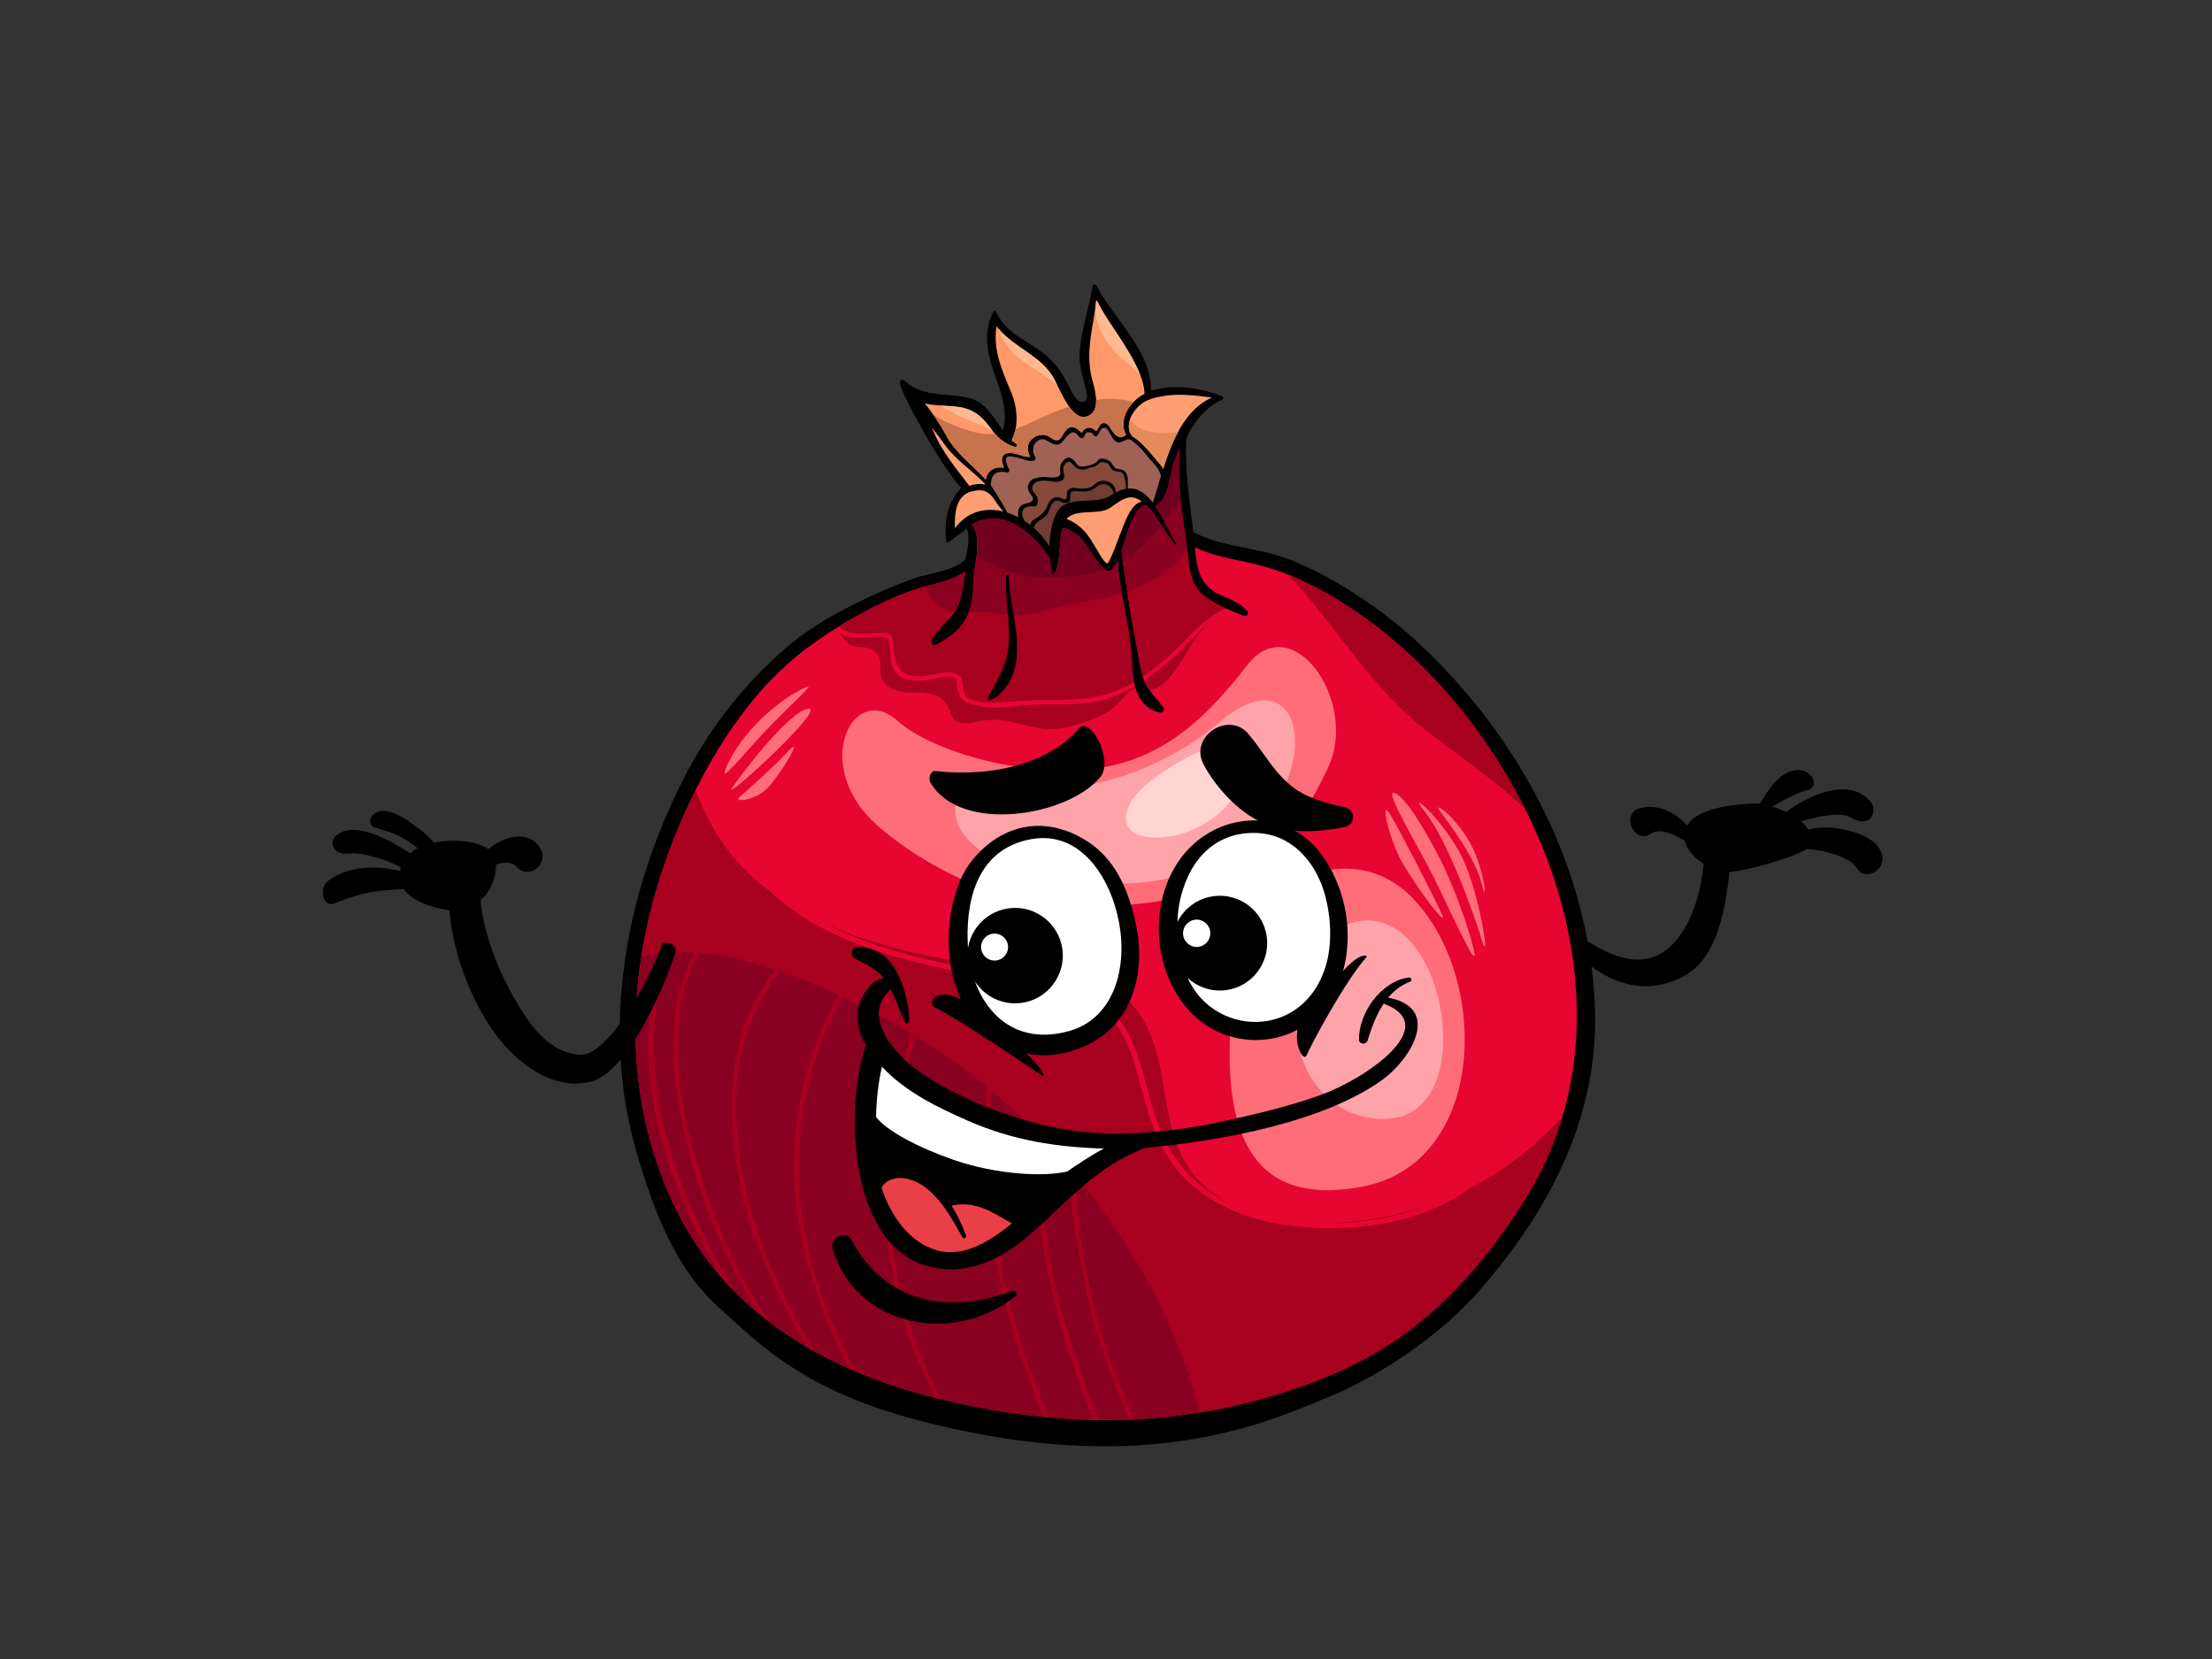 <?xml version="1.0" encoding="utf-8"?>
<!-- Generator: Adobe Illustrator 17.0.0, SVG Export Plug-In . SVG Version: 6.00 Build 0)  -->
<!DOCTYPE svg PUBLIC "-//W3C//DTD SVG 1.1//EN" "http://www.w3.org/Graphics/SVG/1.1/DTD/svg11.dtd">
<svg version="1.1" id="Layer_1" xmlns="http://www.w3.org/2000/svg" xmlns:xlink="http://www.w3.org/1999/xlink" x="0px" y="0px"
	 width="800px" height="600px" viewBox="0 0 800 600" enable-background="new 0 0 800 600" xml:space="preserve">
<rect x="0" y="0" width="800" height="600" fill="#333333" stroke="none"/>
<g>
	<path d="M566.853,335.169c13.524,10.653,28.727,17.942,39.46,4.814c6.046-7.381,8.803-17.551,9.856-27.519
		c-2.98-1.979-6.174-4.885-6.703-8.268c-3.81-2.313-9.167-4.992-12.466-2.653c-5.803,4.109-11.267-7.467-3.731-9.318
		c6.475-1.583,12.636,1.613,17.004,6.346c2.549-5.357,14.289-7.939,26.226-7.98c3.14-4.885,6.665-11.124,12.928-12.057
		c5.719-0.867,9.41,6.259,3.794,7.376c-3.744,0.745-10.944,5.123-12.278,5.762c1.707,0.543,3.373,1.208,4.959,1.989
		c8.75-6.255,23.012-12.875,30.753-3.541c1.603,1.938,1.02,5.646-1.203,6.524c-2.495,0.984-4.758-0.193-6.521-1.197
		c-3.12-1.775-10.785-0.436-17.549,1.583c0.249,0.193,2.136,2.069,2.501,2.977c4.19-1.024,8.763-0.883,12.862-0.061
		c5.017,1.02,12.74,3.668,13.967,9.451c1.162,5.499-6.412,9.658-9.43,4.2c-1.73-3.13-11.183-6.417-18.15-6.478
		c-0.817,1.075-14.533,6.564-27.572,8.289c-1.704,13.082-4.139,31.44-17.257,38.014c-16.798,8.426-31.976-0.756-43.108-13.483
		C563.779,338.309,565.344,333.983,566.853,335.169z"/>
	<g>
		<g>
			<path d="M246.649,282.769c9.423-18.774,22.132-35.154,38.045-48.829c8.758-7.523,19.309-13.184,29.713-18.059
				c5.324-2.495,10.188-4.586,15.728-6.554c6.105-2.176,14.637-2.689,19.076-7.051c0.679-3.455,1.732-7.777,0.457-11.124
				c-1.461,0.928-7.394,5.986-7.477,4.951c-0.462-5.692-0.525-13.448,5.473-19.646c-7.639-8.203-21.68-34.043-22.177-37.731
				c-0.144-1.101,0.576-2.003,1.874-0.842c6.929,6.148,15.773,3.987,23.951,6.27c5.083,1.41,8.24,7.249,11.449,11.49
				c3.759-14.107-10.363-26.094-4.216-41.378c1.06-2.633,1.332-2.252,2.314-0.345c3.599,6.995,11.235,9.598,17.145,14.325
				c4.292,3.439,7.229,8.563,9.557,13.392c2.61,5.392,6.059,4.393,5.514,0.958c-0.586-3.627-1.938-7.051-2.44-10.708
				c-1.137-8.314,3.269-19.758,4.459-28.016c0.124-0.867,1.037-1.36,1.438-0.579c5.973,11.551,20.237,24.105,19.687,38.055
				c9.057-2.891,19.177-0.436,25.054,1.598c1.466,0.507,1.367,1.415,0.705,1.659c-4.216,1.603-10.257,7.244-12.913,13.981
				c-0.655,12.002,1.187,22.076,2.511,33.86c0.063,0.025,0.127,0.046,0.185,0.081c9.212,4.845,19.989,5.276,29.845,8.243
				c10.358,3.12,20.267,8.741,29.307,14.564c17.001,10.932,31.846,25.581,44.355,41.372c23.814,30.091,39.42,66.827,41.472,105.379
				c2.161,40.5-15.92,75.304-42.04,105.065c-13.194,15.02-34.347,29.787-52.979,37.563c-20.141,8.411-58.673,26.48-125.883,14.209
				c-57.828-10.557-75.821-27.504-96.664-46.831c-15.829-14.675-23.119-35.802-28.709-54.577
				C217.141,372.707,225.99,323.923,246.649,282.769z"/>
			<path fill="#FF9E72" d="M345.381,191.055c4.514-6.194,11.086-7.619,17.437-6.072c-1.108-1.289-2.082-2.668-3.043-4.094
				c-2.271-3.368-4.345-4.231-8.466-3.135C345.634,179.266,345.165,185.881,345.381,191.055z"/>
			<path fill="#9F6255" d="M364.32,185.414c1.354,0.426,2.673,1.005,3.959,1.674c-0.226-1.284-0.137-2.947,0.728-3.906
				c1.266-1.4,3.47-0.908,4.477-2.273c1.017-1.365-3.916-3.698-0.523-7.238c0.779-0.807,3.493-1.147,4.484-1.167
				c1.25-0.025,5.403,0.786,5.978-0.892c0.319-0.974-0.873-3.165,1.481-5.352c1.927-1.791,3.343-0.097,4.854,1.933
				c1.02,1.359,6.4-0.132,7.242-1.527c0.756-1.233,2.457-0.791,3.759-0.228c1.301,0.558,1.738,2.222,2.602,2.825
				c0.865,0.594,2.44,0.264,3.35,1.121c1.527,1.441,1.202,3.81,1.124,6.3c3.746-0.35,6.65,1.877,9.105,5.088
				c0.951-2.922,1.89-6.214,2.927-9.613c-0.621-3.201-3.586-5.336-5.651-8.08c-1.199-1.583-2.739-3.034-4.271-4.286
				c-2.504-2.045-2.577-0.157-5.21,0.228c-2.468,0.361-3.713-5.635-5.311-5.341c-1.6,0.289-1.623,1.522-2.326,2.496
				c-0.244,0.34-0.933,1.192-1.615,0.056c-0.683-1.126-2.79-1.37-3.165,0.193c-0.38,1.553-1.649,1.121-2.113,0.467
				c-3.269-4.616-5.248,2.79-7.617,2.917c-2.577,0.137-3.873-2.126-5.859-1.958c-1.988,0.163-4.352,2.983-2.28,6.65
				c0.284,0.492-0.185,0.964-0.617,1.075c-1.623,0.431-3.604-0.517-5.164-0.908c-1.099-0.274-2.209-0.532-3.338-0.588
				c-3.003-0.142-0.819,3.744-0.317,4.738c0.243,0.477-0.214,1.202-0.779,1.07c-4.324-1.035-5.894,1.131-5.859,4.723
				C360.063,177.841,364.378,185.272,364.32,185.414z"/>
			<path fill="#703D34" d="M401.872,179.104c0.327-0.229,0.647-0.406,0.958-0.604c-0.553-1.846-1.509-3.247-3.589-3.434
				c-2.09-0.188-2.764,1.491-4.631,2.242c-1.862,0.741-3.391,0.376-4.56,0.37c-1.076,0-2.985-0.466-2.935,1.289
				c0.013,0.736,0.031,1.415-0.162,2.126c-0.167,0.659-0.903,0.72-1.438,0.801c-1.638,0.243-2.564-1.593-4.119-0.553
				c-1.738,1.167-1.611,3.439-2.894,4.921c-1.517,1.76-4.147,2.176-4.593,4.692c2.209,1.933,4.132,4.185,5.562,6.645
				c0.122-3.855,0.892-7.868,2.113-10.977C384.988,177.947,395.676,183.34,401.872,179.104z"/>
			<path fill="#FF9E72" d="M385.667,187.732c2.58,0.72,5.367,3.074,6.612,4.464c1.707,1.907,2.98,4.205,4.314,6.391
				c1.103,1.816,2.747,4.834,3.742,5.174c0.994,0.33,4.611-10.455,6.031-13.797c1.238-2.937,3.13-7.883,6.602-8.568
				c-0.492-0.355-0.999-0.675-1.55-0.949c-4.005-1.998-7.368,1.709-10.424,3.521C397.104,186.261,388.983,183.862,385.667,187.732z"
				/>
			<path fill="#854A3C" d="M373.686,188.072c2.316-1.542,4.205-2.496,5.177-5.306c0.71-2.054,2.536-3.632,4.588-2.698
				c3.383,1.537,1.862-0.751,2.6-2.465c0.35-0.847,1.74-1.365,2.711-1.146c0.987,0.208,3.008,0.411,4.599,0.066
				c2.678-0.589,2.815-2.643,5.557-2.658c2.742-0.02,4.571,1.78,4.646,4.215c1.319-0.705,2.544-1.131,3.696-1.314
				c-0.15-2.009-0.388-4.733-1.327-5.707c-0.467-0.482-2.445-0.37-3.477-1.055c-1.068-0.72-1.2-2.237-2.057-2.506
				c-1.674-0.528-2.275-0.695-3.358,0.507c-1.093,1.187-2.077,0.731-3.31,1.289c-1.248,0.573-2.866,0.776-4.088,0.142
				c-1.743-0.918-2.536-4.144-4.614-1.41c-1.2,1.573,0.185,3.501-0.167,4.662c-0.411,1.324-1.88,1.461-3.031,1.628
				c-0.543,0.071-7.475-1.938-8.434,1.694c-0.512,1.953,1.664,2.648,1.933,4.657c0.188,1.319-0.442,2.593-1.352,2.481
				c-4.543-0.568-5.131,2.42-3.345,5.316c0.687,0.442,1.352,0.933,2.006,1.446C372.793,189.183,373.052,188.493,373.686,188.072z"/>
			<path fill="#FF9E72" d="M337.513,155.739c3.175,7.807,8.129,13.356,13.029,19.971c1.798-0.609,3.893-0.918,5.684-0.441
				c0.002-0.106,0.01-0.213,0.018-0.32c-4.797-4.93-10.701-8.654-14.774-14.406c-1.478-2.065-2.917-4.017-4.416-5.904
				C337.203,155.004,337.361,155.369,337.513,155.739z"/>
			<path fill="#FF9969" d="M404.206,120.93c-1.844-2.81-3.774-5.545-5.469-8.456c-3.084-5.326-1.834-5.24-2.932,1.202
				c-1.421,8.319-2.99,15.832-0.662,24.116c1.286,4.586,2.737,11.15-1.91,12.743c-5.405,1.851-9.014-7.965-12.005-13.504
				c-4.672-8.659-15.185-11.424-20.841-19.093c-1.286,8.72,1.887,15.715,5.362,24.029c2.176,5.174,2.81,12.053,0.172,17.11
				c-0.016,0.035-0.051,0.05-0.064,0.091c0.498,0.466,1.022,0.908,1.58,1.299c0.553,0.38,0.259,1.405-0.469,1.161
				c-4.147-1.354-6.447-3.657-9.009-7.142c-3.693-5.017-7.198-7.112-13.402-7.553c-3.196-0.233-6.836-0.238-10.064-1.05
				c2.856,3.653,5.524,7.518,7.525,11.312c3.376,6.422,9.519,10.881,14.449,16.222c0.731-3.14,2.96-4.743,6.595-4.286
				c-0.807-1.978-1.393-4.535,1.103-5.174c2.759-0.715,5.648,1.522,8.385,1.268c-0.92-1.913-1.296-4.241,0.223-5.981
				c1.542-1.791,4.22-2.567,6.427-1.436c0.746,0.391,1.785,1.502,3.188,1.39c1.389-0.122,1.955-2.242,3.117-3.591
				c1.966-2.308,4.139-0.791,5.658,0.969c1.413-2.308,3.171-2.495,5.288-0.695c0.804-0.908,0.753-1.156,1.476-2.252
				c0.725-1.101,2.538-0.649,3.31,0.619c0.768,1.258,3.071,5.829,6.021,2.983c-3.041-5.428,1.499-12.194,6.668-14.777
				C413.859,136.163,408.789,127.895,404.206,120.93z"/>
			<path fill="#FFB88F" d="M402.002,125.912c-3.199-3.982-5.968-9.308-5.862-14.462c0.132-1.116,0.195-1.897,0.266-2.348
				c0.015-0.106,0.038-0.208,0.063-0.325c0.18-0.543,0.553,0.741,2.267,3.698c1.694,2.911,3.625,5.646,5.469,8.456
				c3.058,4.657,6.325,9.887,8.187,14.721C409.344,132.1,405.073,129.727,402.002,125.912z"/>
			<path fill="#FFB88F" d="M369.905,130.538c-4.449-3.205-7.277-7.061-8.779-11.687c5.791,6.985,15.626,9.882,20.103,18.18
				c0.368,0.675,0.738,1.421,1.126,2.197C378.498,136.012,374.071,133.551,369.905,130.538z"/>
			<path fill="#FFB88F" d="M344.135,148.993c-1.344-0.761-2.724-1.578-4.129-2.344c1.555,0.112,3.097,0.178,4.553,0.284
				c6.204,0.442,9.709,2.536,13.402,7.553c0.368,0.502,0.733,0.979,1.106,1.436C354.283,153.294,348.898,151.717,344.135,148.993z"
				/>
			<path fill="#C6734E" d="M351.696,156.084c2.955,0.837,5.641,1.04,8.2,0.827c1.913,2.161,3.985,3.708,7.074,4.718
				c0.728,0.244,1.022-0.781,0.469-1.161c-0.558-0.391-1.083-0.832-1.58-1.299c0.013-0.041,0.048-0.056,0.064-0.091
				c0.636-1.212,1.067-2.536,1.346-3.911c2.899-1.06,5.806-2.47,8.956-3.911c3.137-1.44,6.711-2.942,10.467-4.19
				c1.869,2.623,4.01,4.332,6.541,3.47c2.526-0.867,3.241-3.196,3.175-5.869c4.697-0.7,9.344-0.614,13.488,0.822
				c-3.079,3.236-4.824,7.832-2.635,11.743c-2.95,2.846-5.253-1.725-6.021-2.983c-0.771-1.268-2.585-1.72-3.31-0.619
				c-0.723,1.096-0.672,1.344-1.476,2.252c-2.118-1.8-3.876-1.613-5.288,0.695c-1.519-1.76-3.693-3.277-5.658-0.969
				c-1.162,1.35-1.728,3.47-3.117,3.591c-1.403,0.112-2.442-0.999-3.188-1.39c-2.207-1.131-4.885-0.355-6.427,1.436
				c-1.519,1.74-1.144,4.068-0.223,5.981c-2.736,0.254-5.626-1.984-8.385-1.268c-2.496,0.639-1.91,3.196-1.103,5.174
				c-3.635-0.457-5.864,1.146-6.595,4.286c-4.931-5.341-11.073-9.8-14.449-16.222c-1.301-2.461-2.891-4.941-4.616-7.381
				C341.667,152.837,346.971,154.755,351.696,156.084z"/>
			<path fill="#FF9E72" d="M438.34,143.762c-5.694-0.69-11.422-1.471-17.128-0.598c-3.414,0.523-6.645,1.223-9.27,3.617
				c-3.064,2.79-5.126,7.675-2.468,10.987c2.968,1.77,5.481,4.637,7.573,7.198c1.471,1.801,2.909,3.109,3.627,4.631
				C424.032,159.036,428.658,148.034,438.34,143.762z"/>
			<path fill="#E38C5A" d="M426.051,156.221c-2.234,4.16-3.931,8.801-5.377,13.377c-0.718-1.522-2.156-2.83-3.627-4.631
				c-2.092-2.562-4.606-5.428-7.573-7.198c-1.44-1.796-1.494-4.053-0.745-6.198C411.556,156.378,418.974,157.175,426.051,156.221z"
				/>
			<path fill="#E70532" d="M243.638,435.557c20.149,42.717,60.748,62.074,97.925,70.799c45.258,10.622,90.299,10.653,137.175-7.964
				c32.551-12.91,54.082-35.169,72.301-63.799c17.982-28.255,22.639-60.572,16.935-93.296
				c-6.006-34.388-23.664-67.655-46.996-93.342c-12.116-13.336-26.226-24.967-41.92-33.814c-8.002-4.51-16.684-8.202-25.64-10.267
				c-7.282-1.669-14.571-2.714-21.29-5.981c0.685,7.472,1.59,14.138,9.74,17.501c3.487,1.431,6.45,2.729,9.113,5.413
				c0.931,0.943-0.038,2.425-1.271,1.907c-5.263-2.197-10.249-3.972-14.695-7.624c-4.448-3.657-5.017-10.181-5.6-15.462
				c-0.152-1.365-0.325-2.729-0.502-4.098c-0.15-0.381-0.195-0.781-0.162-1.177c-1.466-10.683-3.488-21.614-2.179-32.287
				c-0.7,1.76-1.344,3.546-1.973,5.326c-1.74,4.905-1.634,12.854-6.752,15.634c2.897,4.251,5.187,9.704,7.619,13.387
				c0.31,0.482-0.403,0.959-0.748,0.492c-2.414-3.282-4.499-6.797-6.825-10.145c-1.012-1.456-2.133-2.902-3.439-4.134
				c-4.499,0.761-6.721,10.591-7.959,13.919c-0.269,0.72-0.548,1.664-0.877,2.683c1.433,10.318,2.795,20.565,4.793,30.811
				c0.948,4.885,1.529,9.846,2.879,14.64c1.321,4.723,4.842,7.416,7.47,11.256c0.566,0.832-0.216,1.983-1.2,1.77
				c-8.634-1.862-9.932-10.774-10.206-18.333c-0.444-12.301-4.433-24.166-5.141-36.482c-0.862,1.836-1.938,3.759-3.538,3.794
				c-1.651,0.036-6.303-7.168-8.243-9.973c-1.271-1.862-4.944-6.011-8.289-5.463c-0.992,4.479-0.573,9.146-1.712,13.59
				c-0.619,2.409-1.753,3.657-2.006,2.663c-0.218-0.837-0.665-4.667-0.766-5.61c-3.109-4.743-6.927-8.776-11.819-11.764
				c-5.783-3.541-11.286-3.16-16.255-0.457c4.079,5.758,0.284,15.72,0.378,22.127c0.155,10.602-4.459,17.12-13.699,21.518
				c-0.959,0.457-1.786-0.792-1.403-1.613c2.524-5.275,7.705-7.685,9.836-13.234c1.291-3.333,1.824-7.797,2.448-11.753
				c-5.722,3.967-13.531,4.707-19.943,7.076c-13.397,4.941-25.898,12.144-37.355,20.615c-18.459,13.641-32.209,34.423-42.001,54.866
				C227.695,335.489,221.582,388.782,243.638,435.557z"/>
			<path fill="#A8001F" d="M406.493,196.544c1.238-3.328,3.459-13.158,7.959-13.919c1.306,1.233,2.427,2.678,3.439,4.134
				c2.326,3.348,4.411,6.863,6.825,10.145c0.345,0.467,1.058-0.01,0.748-0.492c-2.432-3.683-4.722-9.136-7.619-13.387
				c5.119-2.78,5.012-10.729,6.752-15.634c0.629-1.781,1.273-3.566,1.973-5.326c-0.773,6.336,0.391,19.164,0.391,19.164l0.211,1.771
				c0,0,1.065,7.594,1.578,11.352c-0.033,0.396,0.012,0.796,0.162,1.177c0.178,1.369,0.35,2.734,0.502,4.098
				c0.583,5.281,1.152,11.804,5.6,15.462c2.615,2.146,5.423,3.637,8.362,4.961c-6.914,2.805-11.246,8.065-16.783,13.539
				c-4.038,3.992-8.466,7.908-13.29,11.13c-0.007-0.01-0.015-0.025-0.015-0.041c-1.349-4.794-1.93-9.755-2.879-14.64
				c-1.999-10.246-3.361-20.493-4.793-30.811C405.945,198.207,406.224,197.264,406.493,196.544z"/>
			<path fill="#A8001F" d="M409.352,239.372c0.091,2.394,0.282,4.925,0.773,7.33c-3.444,1.994-7.079,3.607-10.919,4.621
				c-8.4,2.227-16.953,1.714-25.538,1.872c-5.727,0.112-17.303,2.156-23.144-0.426c-3.137-1.39-1.851-7.325-3.381-8.37
				c-5.27-3.571-11.436,1.77-18.287-0.274c-7.211-2.161-4.806-11.621-6.602-14.213c-1.798-2.602-13.316,1.309-18.279-2.734
				c-0.221-0.188-0.429-0.375-0.639-0.568c8.187-5.093,16.813-9.481,25.863-12.819c6.412-2.369,14.221-3.109,19.943-7.076
				c-0.624,3.957-1.157,8.421-2.448,11.753c-2.131,5.549-7.312,7.959-9.836,13.234c-0.383,0.822,0.444,2.07,1.403,1.613
				c9.24-4.398,13.853-10.917,13.699-21.518c-0.094-6.407,3.701-16.37-0.378-22.127c4.969-2.704,10.472-3.084,16.255,0.457
				c4.893,2.988,8.71,7.021,11.819,11.764c0.101,0.943,0.548,4.773,0.766,5.61c0.253,0.995,1.387-0.253,2.006-2.663
				c1.139-4.444,0.72-9.111,1.712-13.59c3.345-0.548,7.018,3.602,8.289,5.463c1.94,2.805,6.592,10.009,8.243,9.973
				c1.6-0.035,2.676-1.958,3.538-3.794C404.918,215.206,408.908,227.071,409.352,239.372z"/>
			<path fill="#A8001F" d="M406.899,251.739c-3.249,3.764-6.239,6.255-10.982,8.116c-4.906,1.943-10.544,3.8-15.878,3.805
				c-4.976-0.005-9.504-1.542-14.312-2.608c-4.591-1.035-8.221-0.984-12.758,0.051c-2.425,0.553-6.884,1.212-8.418-1.573
				c-0.619-1.121-0.885-2.389-1.466-3.52c-2.676-5.316-7.3-5.458-12.692-5.494c-5.078-0.035-12.124-1.273-11.951-7.944
				c0.076-2.998,0.025-5.235-2.359-7.264c-2.587-2.176-6.665-0.304-9.465-2.653c-1.233-1.024-2.047-2.212-2.625-3.495
				c4.936,3.322,14.944-0.254,16.93,1.836c1.996,2.09-0.53,11.464,5.402,14.061c7.959,3.49,13.709-1.933,19.053,0.203
				c1.79,0.71-1.185,7.492,5.968,9.465c9.707,2.663,15.388,0.086,25.374,0.086c7.705-0.005,15.566,0.214,23.05-1.953
				c3.837-1.101,7.383-2.699,10.726-4.621c0.058,0.233,0.144,0.451,0.218,0.68C409.197,249.274,407.853,250.638,406.899,251.739z"/>
			<path fill="#A8001F" d="M527.885,273.257c-7.246-5.387-14.682-10.642-21.16-16.963c-5.876-5.742-11.196-12.002-16.296-18.424
				c-7.911-9.988-15.703-20.565-24.404-30c4.494,1.791,8.852,3.906,13.034,6.27c15.695,8.847,29.804,20.478,41.92,33.814
				c11.924,13.123,22.348,28.245,30.51,44.457C544.115,285.553,536.105,279.37,527.885,273.257z"/>
			<path fill="#A8001F" d="M509.755,438.22c-8.897,2.521-18.685,4.058-28.516,4.226c3.092-0.147,6.193-0.396,9.285-0.756
				c8.322-0.964,16.552-2.689,24.514-5.23C513.314,437.104,511.561,437.698,509.755,438.22z"/>
			<path fill="#A8001F" d="M440.569,433.077c-9.63-5.575-16.491-13.666-20.725-23.953c-3.541-8.613-5.209-17.714-8.111-26.525
				c-2.422-7.37-6.057-14.538-12.578-19.098c-7.855-5.484-17.085-7.249-26.317-9.014c-19.887-3.794-40.138-6.914-59.236-13.858
				c-5.189-1.872-10.313-4.064-15.218-6.625c10.363,4.727,21.392,8.101,32.45,10.602c16.712,3.779,33.662,5.331,50.595,7.629
				c6.747,0.913,13.876,1.898,20.007,5.047c6.28,3.216,10.817,8.507,13.795,14.863c8.35,17.82,3.939,41.17,19.418,55.784
				c2.874,2.719,5.93,4.987,9.123,6.853C442.69,434.234,441.616,433.686,440.569,433.077z"/>
			<path fill="#A8001F" d="M249.842,289.272c0.563-1.182,1.146-2.369,1.742-3.556c4.812,13.63,13.04,25.754,24.722,34.986
				c0.893,0.7,1.793,1.38,2.704,2.049c12.309,11.819,29.229,18.805,45.687,23.446c13.192,3.713,26.66,6.249,40.127,8.76
				c12.52,2.323,27.798,3.526,36.977,13.402c6.155,6.63,8.415,15.441,10.673,23.953c2.417,9.161,5.034,18.581,10.221,26.627
				c10.463,16.238,29.833,23.375,48.393,24.851c18.98,1.506,39.486-1.131,56.068-11.028c1.753-1.045,3.419-2.182,5.04-3.358
				c2.717-1.395,5.372-2.896,7.972-4.535c9.197-5.798,17.475-12.88,24.818-20.848c-3.16,10.566-7.743,20.823-13.947,30.573
				c-18.219,28.63-39.75,50.889-72.301,63.799c-46.876,18.617-91.917,18.586-137.175,7.964
				c-37.177-8.725-77.776-28.082-97.925-70.799C221.582,388.782,227.695,335.489,249.842,289.272z"/>
			<path fill="#8A0021" d="M426.961,181.229l0.211,1.771c0,0,1.065,7.594,1.578,11.352c-0.033,0.396,0.012,0.796,0.162,1.177
				c0.145,1.085,0.274,2.171,0.404,3.256c-5.811,8.137-13.341,12.388-21.622,15.112c-0.728-4.885-1.4-9.77-2.077-14.67
				c0.329-1.02,0.608-1.963,0.877-2.683c1.238-3.328,3.459-13.158,7.959-13.919c1.306,1.233,2.427,2.678,3.439,4.134
				c2.326,3.348,4.411,6.863,6.825,10.145c0.345,0.467,1.058-0.01,0.748-0.492c-2.432-3.683-4.722-9.136-7.619-13.387
				c5.119-2.78,5.012-10.729,6.752-15.634c0.629-1.781,1.273-3.566,1.973-5.326C425.797,168.4,426.961,181.229,426.961,181.229z"/>
			<path fill="#8A0021" d="M345.203,221.252c-0.586-0.071-1.161-0.178-1.74-0.34c-4.545-1.273-7.16-4.682-8.839-8.776
				c5.055-1.349,10.335-2.526,14.518-5.422c-0.624,3.957-1.157,8.421-2.448,11.753C346.299,219.497,345.773,220.4,345.203,221.252z"
				/>
			<path fill="#8A0021" d="M375.921,221.288c-6.658,1.903-12.692,1.182-19.398,0.061c-1.994-0.345-4.04-0.208-6.072-0.086
				c1.042-2.734,1.56-5.854,1.509-9.466c-0.094-6.407,3.701-16.37-0.378-22.127c4.969-2.704,10.472-3.084,16.255,0.457
				c4.893,2.988,8.71,7.021,11.819,11.764c0.101,0.943,0.548,4.773,0.766,5.61c0.253,0.995,1.387-0.253,2.006-2.663
				c1.139-4.444,0.72-9.111,1.712-13.59c3.345-0.548,7.018,3.602,8.289,5.463c1.94,2.805,6.592,10.009,8.243,9.973
				c1.6-0.035,2.676-1.958,3.538-3.794c0.221,3.916,0.797,7.792,1.466,11.637C396.16,217.347,385.784,218.468,375.921,221.288z"/>
			<path fill="#730021" d="M414.495,195.935c-2.514,2.435-5.311,4.936-8.372,6.909c-0.167-1.203-0.34-2.41-0.507-3.617
				c0.329-1.02,0.608-1.963,0.877-2.683c1.238-3.328,3.459-13.158,7.959-13.919c1.306,1.233,2.427,2.678,3.439,4.134
				c0.723,1.045,1.431,2.12,2.136,3.196C418.272,192.034,416.448,194.043,414.495,195.935z"/>
			<path fill="#730021" d="M426.949,181.082c-1.897,2.546-3.817,5.083-5.826,7.533c-1.025-1.928-2.11-3.86-3.277-5.59
				c5.119-2.78,5.012-10.729,6.752-15.634c0.629-1.781,1.273-3.566,1.973-5.326C425.851,168,426.814,179.631,426.949,181.082z"/>
			<path fill="#730021" d="M384.681,208.657c-5.057,0.289-10.399,0.487-15.36-0.69c-4.196-1.009-8.028-2.77-11.969-4.428
				c-1.436-0.609-2.851-1.116-4.269-1.562c0.593-4.515,0.784-9.07-1.502-12.307c4.969-2.704,10.472-3.084,16.255,0.457
				c4.893,2.988,8.71,7.021,11.819,11.764c0.101,0.943,0.548,4.773,0.766,5.61c0.253,0.995,1.387-0.253,2.006-2.663
				c1.139-4.444,0.72-9.111,1.712-13.59c3.345-0.548,7.018,3.602,8.289,5.463c1.57,2.257,4.9,7.396,6.998,9.268
				C394.656,207.511,389.68,208.358,384.681,208.657z"/>
			<path fill="#8A0021" d="M410.26,513.265c-4.2-9.248-7.852-18.743-10.909-28.412c-4.106-13.017-7.2-26.337-8.984-39.882
				c-0.85-6.503-1.091-13.036-1.21-19.585c16.101,19.373,29.302,41.226,38.215,64.539c2.617,6.828,4.837,13.813,6.628,20.9
				C426.051,512.119,418.14,512.915,410.26,513.265z"/>
			<path fill="#8A0021" d="M376.451,411.213c3.772,3.906,7.421,7.939,10.949,12.083c0.074,7.832,0.299,15.654,1.573,23.38
				c2.168,13.143,4.755,26.033,8.844,38.74c3.066,9.496,6.655,18.819,10.746,27.92c-3.802,0.142-7.604,0.208-11.395,0.152
				c-2.853-7.046-5.476-14.189-7.835-21.386C380.821,466.186,374.997,438.606,376.451,411.213z"/>
			<path fill="#8A0021" d="M358.456,394.367c5.692,4.824,11.188,9.907,16.468,15.253c-1.737,27.641,3.865,55.622,12.45,81.761
				c2.435,7.437,5.131,14.802,8.058,22.066c-5.433-0.112-10.853-0.401-16.265-0.898c-4.883-11.697-9.136-23.639-12.517-35.874
				C359.216,449.735,356.373,422.064,358.456,394.367z"/>
			<path fill="#8A0021" d="M323.325,412.466c1.73-12.783,4.578-25.368,7.408-37.944c9.176,5.59,17.98,11.774,26.18,18.576
				c-2.28,28.29,0.474,56.707,8.2,84.141c3.384,11.992,7.553,23.689,12.294,35.153c-11.959-1.177-23.89-3.231-35.844-6.036
				c-0.332-0.076-0.66-0.162-0.997-0.243c-5.473-9.978-9.955-20.524-13.064-31.725C321.892,454.148,320.509,433.275,323.325,412.466
				z"/>
			<path fill="#8A0021" d="M304.419,361.162c0.137-0.244,0.135-0.462,0.051-0.649c8.443,3.921,16.724,8.294,24.749,13.108
				c-3.211,14.168-6.49,28.331-8.022,42.798c-2.12,20.072-0.624,40.312,5.106,59.72c3.064,10.389,7.264,20.179,12.276,29.482
				c-9.691-2.409-19.578-5.565-29.231-9.679c-6.998-13.341-12.72-27.291-16.372-41.9
				C285.021,422.237,288.547,389.975,304.419,361.162z"/>
			<path fill="#8A0021" d="M302.945,360.452c-15.766,28.614-19.75,61.186-11.832,92.865c3.629,14.513,9.176,28.377,15.971,41.636
				c-4.223-1.872-8.383-3.957-12.469-6.229c-10.909-18.201-20.121-37.33-24.732-58.118c-3.901-17.561-5.524-37.482-0.497-54.982
				c2.604-9.06,7.127-16.993,12.595-24.354c4.72,1.649,9.298,3.449,13.62,5.286c2.638,1.121,5.253,2.293,7.86,3.49
				C303.265,360.091,303.074,360.223,302.945,360.452z"/>
			<path fill="#8A0021" d="M291.768,487.101c-4.637-2.714-9.133-5.717-13.468-9.014c-8.174-12.108-14.987-25.155-20.174-39.146
				c-5.867-15.827-10.655-32.521-12.423-49.357c-1.626-15.614-0.497-31.354,7.295-44.893c9.222,0.756,18.51,3.054,27.306,6.006
				c-5.29,7.138-9.706,14.838-12.197,23.512c-5.108,17.759-3.896,37.512-0.101,55.398
				C272.352,450.156,281.178,469.082,291.768,487.101z"/>
			<path fill="#8A0021" d="M274.449,475.043c-2.815-2.323-5.534-4.804-8.165-7.421c-8.367-13.336-15.469-27.453-20.757-42.179
				c-9.377-26.094-12.806-54.622-3.845-80.818c3.152-0.238,6.338-0.238,9.529-0.046c-7.142,12.869-8.794,27.768-7.389,42.56
				c1.654,17.475,6.252,34.793,12.352,51.224C260.999,451.389,267.152,463.614,274.449,475.043z"/>
			<path fill="#8A0021" d="M231.923,346.151c2.595-0.644,5.235-1.09,7.906-1.359c-13.215,38.608-0.477,80.757,20.759,116.742
				c-6.541-7.528-12.298-16.121-16.95-25.977C230.236,407.135,227.251,376.324,231.923,346.151z"/>
			<path fill="#A8001F" d="M437.482,225.067c-2.445,2.216-4.484,4.986-6.285,7.675c-3.209,4.809-8.553,16.162-15.474,16.786
				c-0.741-1.035-1.403-2.12-1.91-3.353c4.324-2.877,8.349-6.275,12.271-9.831c3.145-2.851,5.75-6.24,8.839-9.141
				C435.745,226.432,436.602,225.726,437.482,225.067z"/>
			<path d="M357.471,252.201c3.011-6.341,6.379-10.749,7.183-17.871c0.946-8.415-1.172-17.455-0.804-26.003
				c0.031-0.619,0.977-0.705,0.99-0.061c0.216,9.689,3.675,19.079,2.911,28.838c-0.601,7.695-3.799,12.002-7.076,14.695
				C358.61,253.499,356.896,253.428,357.471,252.201z"/>
		</g>
		<path fill="#FF6E78" d="M510.422,324.324c-21.432-21.584-59.743-8.228-64.42,34.824c-4.677,43.047,1.519,78.637,46.757,70.002
			C537.995,420.522,539.04,353.157,510.422,324.324z"/>
		<path fill="#FF6E78" d="M451.054,240.594c-15.672,20.174-33.056,37.162-62.526,37.934c-29.472,0.781-55.107-9.775-63.807-17.734
			c-14.419-13.184-28.533,10.013-13.899,30.669c8.788,12.388,38.869,31.273,61.884,34.317c75.56,9.962,96.464-24.324,107.632-48.211
			C491.506,253.687,467.378,219.563,451.054,240.594z"/>
		<path fill="#FFA3AB" d="M517.717,353.268c-9.027-22.573-27.19-26.413-40.317-11.459c-16.793,19.114-9.996,58.244,18.241,62.495
			C523.885,408.55,525.977,373.924,517.717,353.268z"/>
		<path fill="#FFA3AB" d="M441.249,261.078c-17.927,15.334-48.528,28.589-75.273,22.584c-26.745-6.016-29.366,22.096,4.162,30.831
			c33.54,8.745,63.012,7.964,85.591-16.851C478.304,272.821,468.847,237.49,441.249,261.078z"/>
		<path fill="#FFD4D1" d="M450.055,275.418c-0.837-10.424-16.641-6.112-34.005,7.102c-11.015,8.375-12.742,19.616,0.536,20.352
			C433.1,303.79,451.224,289.835,450.055,275.418z"/>
		<path fill="#FF6E78" d="M276.572,264.649c8.514-9.055,18.325-17.572,15.294-16.278c-9.881,4.22-23.861,16.441-29.254,29.213
			C259.848,284.139,267.597,274.181,276.572,264.649z"/>
		<path fill="#FF6E78" d="M291.986,256.406c-7.016,1.466-23.34,22.832-27.162,28.503
			C260.999,290.591,300.422,254.641,291.986,256.406z"/>
		<path fill="#FF6E78" d="M284.197,272.598c-3.815,4.215-14.937,14.102-16.935,15.867c-2.003,1.775,5.988,1.121,10.44-3.536
			C282.14,280.278,292.067,263.908,284.197,272.598z"/>
		<path fill="#FF6E78" d="M535.922,339.943c-2.293-7.711-12.032-35.488-20.407-46.075c-8.375-10.572,8.38,4.139,14.401,18.668
			C535.932,327.058,538.875,349.89,535.922,339.943z"/>
		<path fill="#FF6E78" d="M520.839,293.431c3.454,4.642,12.628,16.669,15.018,26.129c2.384,9.461,1.159-5.468-4.461-15.193
			C525.772,294.638,517.831,289.389,520.839,293.431z"/>
		<path fill="#FF6E78" d="M532.985,343.397c-1.847-7.873-7.297-23.547-13.006-34.337c-5.717-10.794-11.913-21.016-15.779-22.309
			c-3.86-1.289,9.163,20.169,14.305,30.471C523.634,327.535,535.456,353.923,532.985,343.397z"/>
		<path fill="#FF6E78" d="M521.148,329.884c-3.176-6.731-14.744-29.371-18.462-35.499c-3.729-6.138-0.368,8.608,4.055,16.831
			C511.173,319.434,525.044,338.147,521.148,329.884z"/>
	</g>
	<g>
		<path d="M439.227,300.117c12.291-6.123,28.422-4.281,38.022,8.05c8.334,10.693,12.811,27.002,8.494,43.001
			c6.483-7.208,8.931-5.509,8.502-5.047c-7.457,8.142-20.334,32.1-21.673,35.523c-0.948,2.42-4.347-2.785-3.399-9.156
			c-13.149,6.823-30.408,4.2-40.799-8.933C413.03,344.138,416.73,311.313,439.227,300.117z"/>
		<path fill="#FFFFFF" d="M427.822,348.561c6.239,26.013,42.58,29.624,51.556,1.126c2.714-8.619,1.991-19.631-0.85-28.199
			c-3.239-9.745-11.224-19.875-24.389-20.245c-11.703-0.325-20.38,6.138-24.846,16.562
			C424.829,328.215,425.143,337.411,427.822,348.561z"/>
		<path d="M347.557,361.395c-7.723-16.116-4.687-39.186,3.663-49.778c11.337-14.381,27.793-16.811,42.486-7.031
			c9.229,6.148,14.65,16.592,17.45,31.435c2.805,14.838-0.781,35.575-20.818,43.138c-6.985,2.638-13.473,3.054-19.276,1.836
			c5.656,4.931,7.157,8.872,6.234,8.259c-6.163-4.053-28.665-19.55-39.093-24.877C335.164,362.81,338.162,356.911,347.557,361.395z"
			/>
		<path fill="#FFFFFF" d="M404.774,333.932c-3.081-16.816-14.084-33.5-31.59-30.482c-21.338,3.673-24.001,25.115-23.114,39.049
			c1.23,19.352,14.097,36.863,36.85,30.314C402.727,368.258,407.772,350.397,404.774,333.932z"/>
		<path d="M424.164,343.352c1.253,9.389,9.873,15.989,19.253,14.746c9.389-1.258,15.969-9.876,14.733-19.256
			c-1.238-9.384-9.858-15.974-19.256-14.726C429.516,325.354,422.916,333.972,424.164,343.352z"/>
		<path d="M350.015,347.886c1.25,9.451,9.924,16.086,19.375,14.838c9.445-1.268,16.093-9.937,14.84-19.388
			c-1.256-9.44-9.93-16.095-19.378-14.827C355.399,329.767,348.761,338.436,350.015,347.886z"/>
		<path fill="#FFFFFF" d="M427.905,338.178c0.365,2.704,2.84,4.601,5.539,4.256c2.696-0.365,4.606-2.856,4.246-5.554
			c-0.363-2.714-2.841-4.611-5.55-4.251C429.442,332.993,427.545,335.479,427.905,338.178z"/>
		<path fill="#FFFFFF" d="M354.864,343.164c0.345,2.679,2.8,4.555,5.476,4.196c2.671-0.345,4.553-2.811,4.193-5.474
			c-0.342-2.678-2.8-4.55-5.479-4.19C356.378,338.046,354.498,340.5,354.864,343.164z"/>
	</g>
	<path d="M313.083,378.353c0.028-0.081,0.074-0.147,0.104-0.238c-3.883-6.838-4.565-14.183,1.037-21.133
		c1.73-2.146,3.718-2.988,5.494-3.165c-2.808-3.414-6.465-5.012-10.738-7.37c-1.494-0.812-1.169-3.597,0.649-3.779
		c13.856-1.374,18.906,16.106,19.207,26.758c0.025,0.811-1.172,0.974-1.496,0.289c-1.872-3.906-3.31-8.01-5.174-11.921
		c-10.657,9.121,0.464,23.177,11.167,30.386c12.674,8.522,28.635,14.908,43.009,18.495c21.719,5.422,44.989,3.424,66.599-1.284
		c11.791-2.561,23.733-5.372,35.073-9.511c15.918-5.808,43.883-24.877,22.424-32.912c-2.694,3.998-4.421,8.771-5.887,13.478
		c-0.452,1.466-3.011,1.253-3.049-0.35c-0.159-9.8,8.061-21.265,18.048-22.573c0.812-0.106,1.35,1.106,0.495,1.451
		c-3.369,1.329-5.963,3.393-8.043,5.864c0.079,0.005,0.147-0.01,0.226,0.01c19.304,3.759,7.992,22.234-2.174,29.609
		c-20.861,15.112-57.435,22.112-85.634,24.643c-17.29,6.158-28.356,19.54-41.941,31.394c-11.097,9.668-24.988,16.045-39.494,10.587
		C306.92,447.255,305.654,399.861,313.083,378.353z"/>
	<path fill="#EB3F47" d="M339.156,452.292c9.433,2.47,18.868-3.338,26.817-9.826c-7.137-3.962-12.821-8.339-21.848-6.452
		c2.214,3.516,4.01,7.3,5.298,10.998c0.276,0.792-0.933,1.141-1.324,0.487c-3.295-5.545-9.316-18.424-19.611-21.092
		c-3.934-1.014-8.04,0.071-9.674,3.165C322.186,439.945,329.229,449.695,339.156,452.292z"/>
	<path fill="#FFFFFF" d="M345.086,419.548c15.302,5.255,32.478,6.159,40.888,4.139c2.681-1.882,10.356-6.955,13.298-8.279
		c-17.097-0.522-32.96-2.922-49.294-10.11c-10.498-4.631-22.32-10.211-31.012-19.504c-1.212,5.301-1.996,11.576-2.146,18.124
		C320.558,409.043,332.699,415.287,345.086,419.548z"/>
	<path d="M451.536,265.471c5.757,6.818,9.387,14.442,16.788,19.758c5.205,3.729,11.989,5.367,18.122,6.762
		c4.089,0.923,3.812,6.371-0.21,7.137c-9.408,1.785-18.214,2.44-27.431-0.69c-9.641-3.262-18.934-13.265-23.55-22.015
		C429.995,266.445,444.293,256.888,451.536,265.471z"/>
	<path d="M338.208,278.853c22.068,2.465,41.806-3.444,51.873-15.299c4.241-5.002,12.753,11.408,7.901,17.409
		c-11.538,14.275-50.645,20.682-61.463,2.085C335.575,281.43,336.656,278.67,338.208,278.853z"/>
	<path d="M118.749,318.51c6.602-4.946,16.217-5.869,26.091-3.52c0.018-0.061-0.107-1.41-0.084-1.466
		c-4.778-2.389-9.856-4.038-15.35-4.84c-2.158-0.309-4.023,0.426-6.173-0.162c-2.99-0.832-4.086-4.393-1.512-6.463
		c3.929-3.15,9.788-1.796,14.148-0.142c4.129,1.568,8.474,4.145,12.491,6.671c0.829-0.634,1.471-1.243,2.627-1.811
		c-2.029-1.801-6.399-4.469-8.41-5.215c-2.876-1.065-4.895-1.537-6.922-2.227c-3.462-1.156-1.418-5.402,1.768-5.945
		c4.073-0.7,8.75,2.47,11.956,4.723c2.744,1.917,5.387,4.109,7.624,6.63c2.148-0.579,13.519-1.943,19.657,2.389
		c5.626-4.966,15.152-7.213,18.959,0.112c2.772,5.336-4.358,11.064-8.585,6.396c-1.943-2.13-4.959-1.958-7.624-0.892
		c0.155,1.791-0.817,9.06-5.623,12.661c1.212,14.056,8.058,29.614,15.489,41.073c4.71,7.264,11.107,14.294,20.273,15.015
		c10.594,0.842,26.04-28.478,29.688-39.445c0.85-2.551,5.867-0.386,5.08,2.186c-3.678,12.012-17.204,43.711-30.819,47.018
		c-10.011,2.435-19.461-2.354-26.723-8.862c-13.349-11.956-22.652-34.444-24.268-53.147c-5.872-0.969-13.123-2.917-16.458-7.69
		c-3.429,0.177-9.341,0.527-12.818,1.303c-6.402,1.405-9.839,2.876-12.225,3.86C116.87,328.433,115.034,321.296,118.749,318.51z"/>
	<path d="M307.962,448.503c12.301,22.792,34.735,26.982,58.056,18.465c1.083-0.391,2.306,0.964,1.243,1.821
		c-21.813,17.612-57.261,11.702-66.117-17.034C299.904,447.732,305.864,444.607,307.962,448.503z"/>
</g>
</svg>
